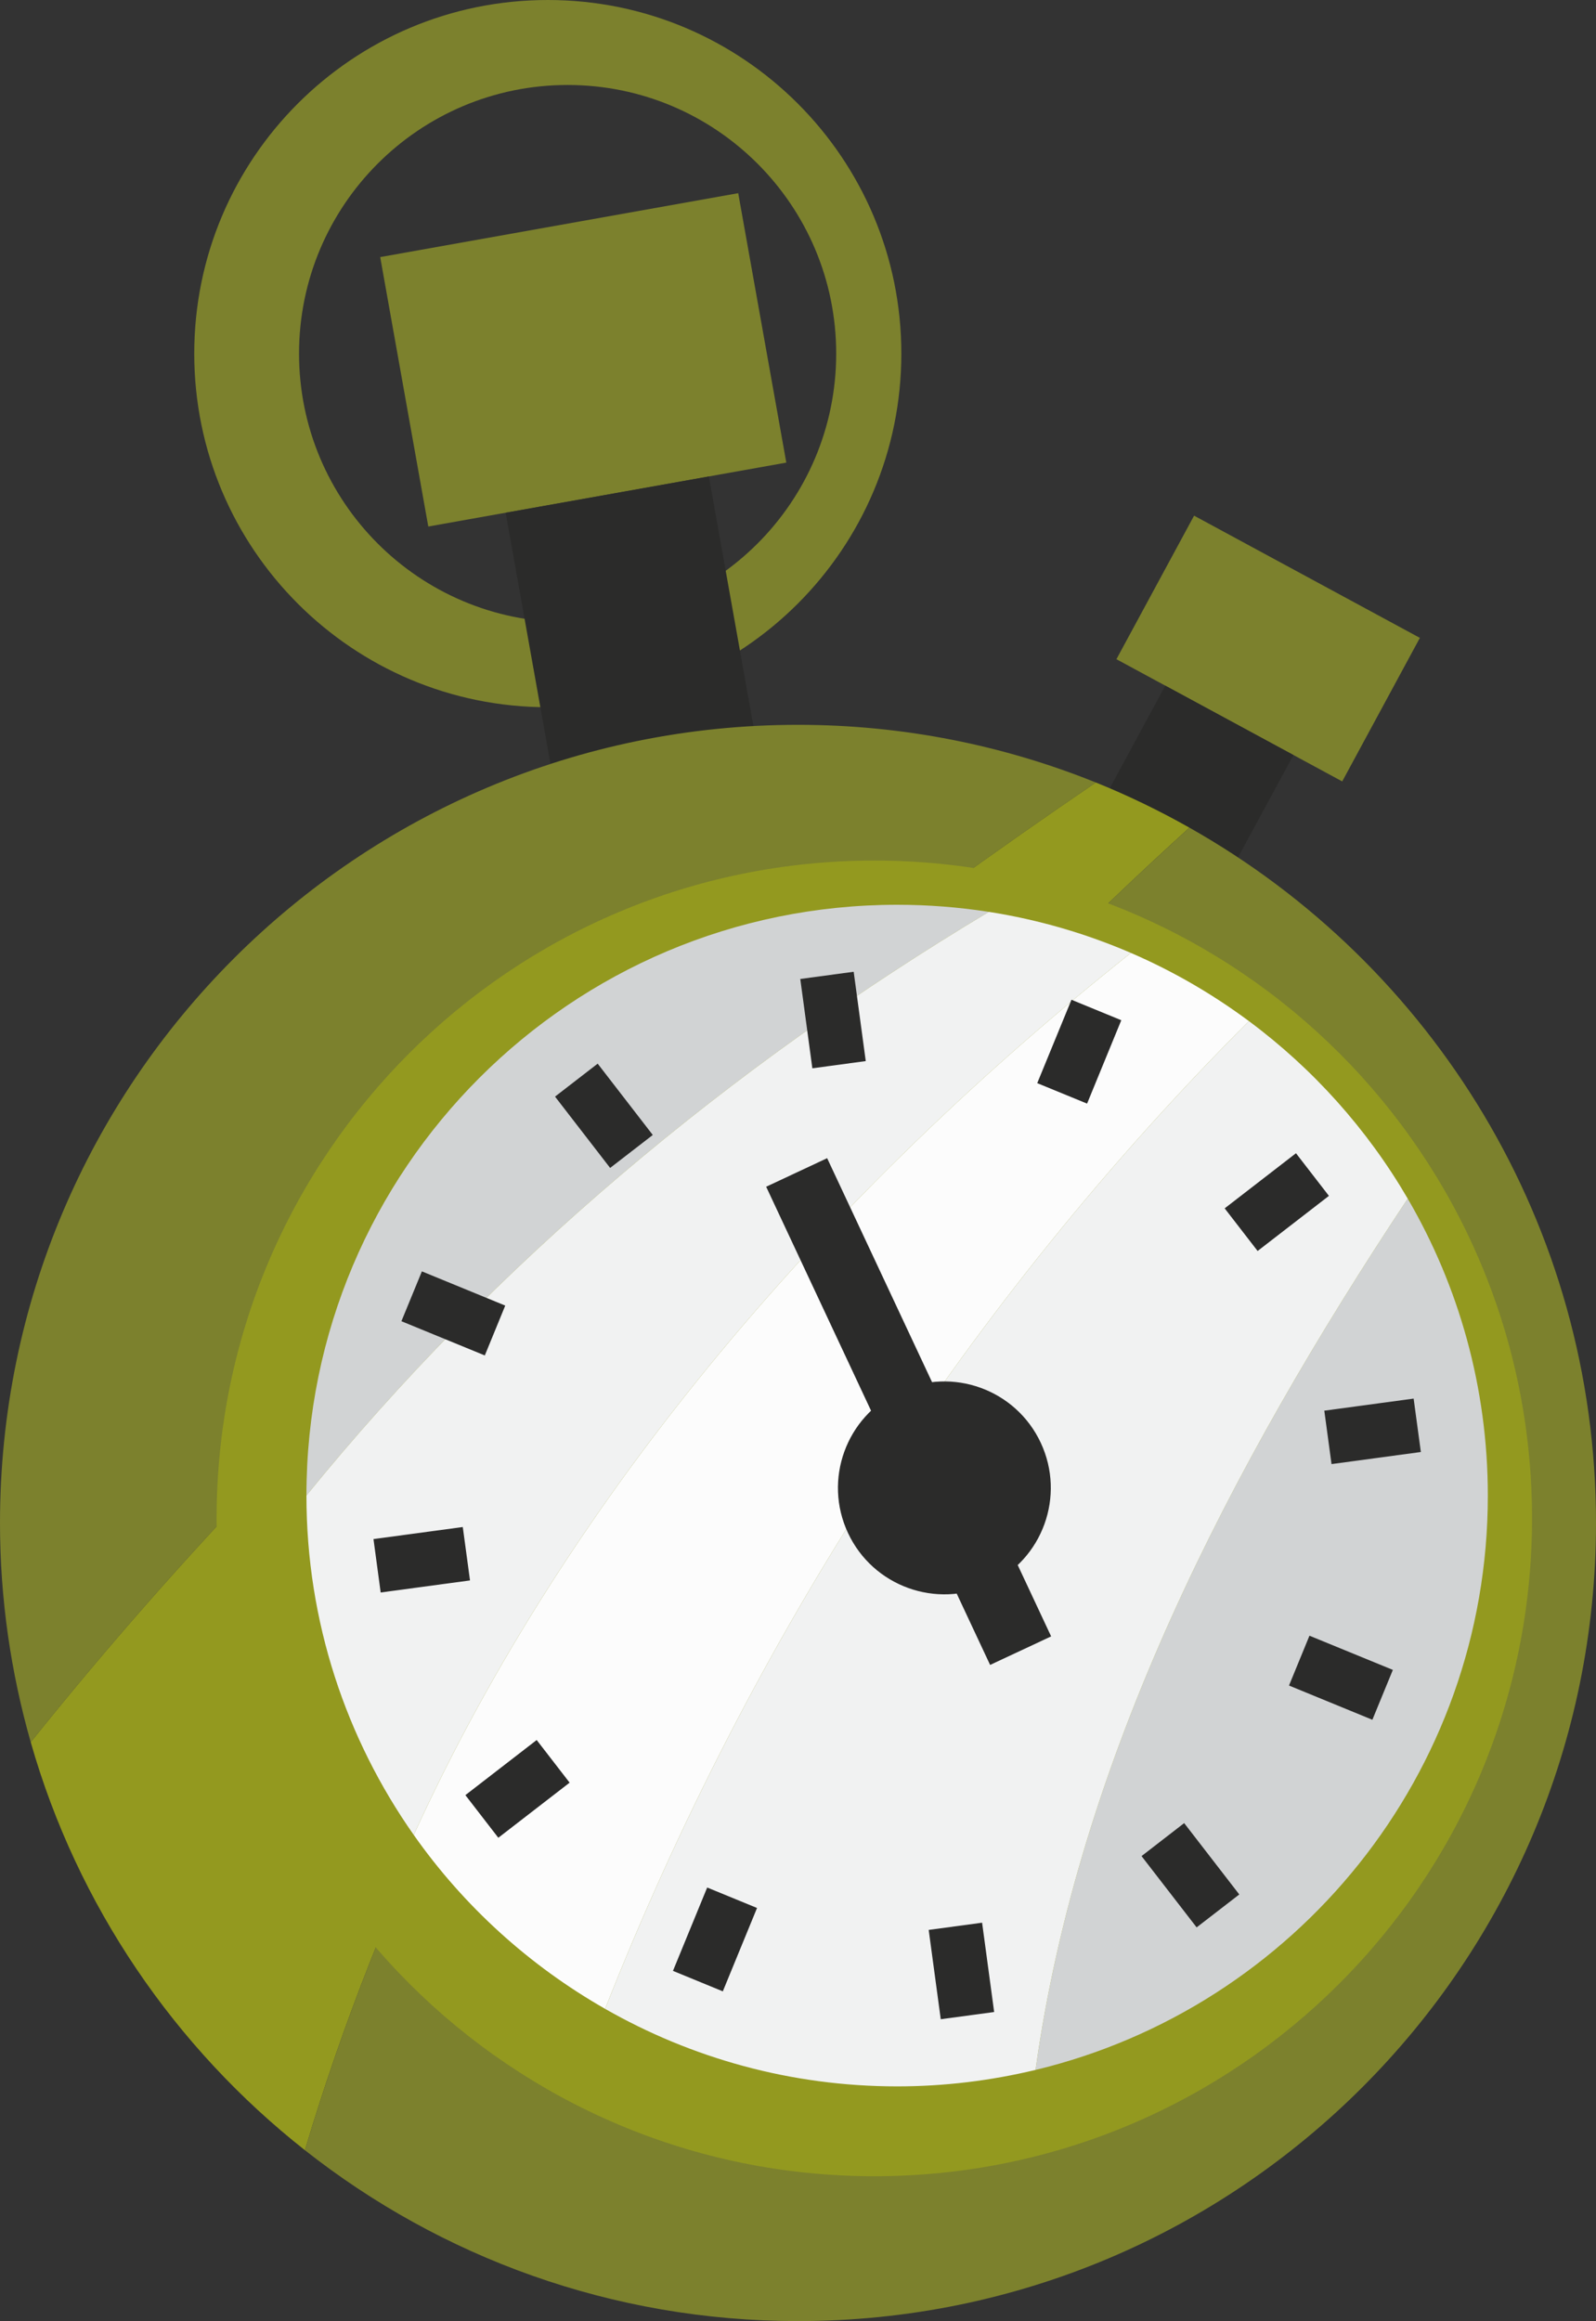 <svg xmlns="http://www.w3.org/2000/svg" width="742.75" height="1080" viewBox="0 0 742.75 1080"><rect x="0" y="0" width="742.75" height="1080" fill="#333333" stroke="none"/><g id="a"/><g id="b"><g id="c"><g id="d"><path d="M254.94.0c90.86.0 164.53 73.66 164.53 164.53s-73.66 164.54-164.53 164.54S90.4 255.4 90.4 164.53 164.07.0 254.94.0zm-115.77 164.53c0 69.04 55.96 124.99 124.99 124.99s124.99-55.95 124.99-124.99-55.96-124.99-124.99-124.99-124.99 55.96-124.99 124.99z" fill="#7c812d"/><g><path d="M186.8 103.78h169.25v127.35H186.8z" transform="translate(-25.19 50.28) rotate(-10.12)" fill="#7c812d"/><path d="M245.76 229.16h96.07v127.35H245.76z" transform="translate(-46.88 56.18) rotate(-10.12)" fill="#2b2b2a"/></g><g><path d="M552.24 242.08h75.94v119.48H552.24z" transform="translate(43.83 677.2) rotate(-61.58)" fill="#7c812d"/><path d="M516.09 334.69h75.94v67.82H516.09z" transform="translate(-33.88 680.33) rotate(-61.57)" fill="#2b2b2a"/></g><path d="M510 364.1c-42.85-17.26-89.6-26.84-138.62-26.84C166.28 337.26.0 503.52.0 708.62c0 35.4 5.06 69.59 14.31 102.04 139.41-174.28 310.25-320.39 495.69-446.56z" fill="#7c812d"/><path d="M553.54 385.11c-13.99-7.89-28.5-14.95-43.54-21.01C324.56 490.27 153.72 636.38 14.31 810.66c21.71 76.07 67.07 142.13 127.59 189.83 70.99-237.9 223.91-445.12 411.64-615.38z" fill="#93991f"/><path d="M553.54 385.11c-187.74 170.26-340.66 377.48-411.64 615.38 63.16 49.76 142.82 79.51 229.48 79.51 205.1.0 371.37-166.27 371.37-371.38.0-138.87-76.3-259.82-189.21-323.51z" fill="#7c812d"/><path d="M100.81 706.5c0 169.05 137.04 306.09 306.09 306.09S712.98 875.55 712.98 706.5s-137.04-306.08-306.08-306.08S100.81 537.45 100.81 706.5z" fill="#93991f"/><path d="M460.19 424.29c-13.91-2.17-28.16-3.3-42.68-3.3-151.81.0-274.89 123.06-274.9 274.88 87.7-108.1 196.86-199.28 317.58-271.58z" fill="#d1d3d4"/><path d="M142.61 695.87v.02c0 58.78 18.51 113.21 49.94 157.9 72.77-159.88 194.64-299.92 333.76-410.39-20.84-8.99-43-15.49-66.12-19.11-120.72 72.3-229.88 163.48-317.58 271.58z" fill="#f1f2f2"/><path d="M581.22 475.12c-16.92-12.56-35.32-23.26-54.91-31.72-139.12 110.46-260.99 250.51-333.76 410.39 23.29 33.12 53.76 60.78 89.07 80.93 67.62-171.52 168.69-328.53 299.61-459.6z" fill="#fcfcfc"/><path d="M481.92 963.13c120.73-29 210.49-137.6 210.49-267.24.0-50.39-13.6-97.58-37.28-138.17-83.07 125.17-153.06 260.64-173.21 405.41z" fill="#d1d3d4"/><path d="M581.22 475.12c-130.92 131.07-231.99 288.07-299.61 459.6 40.09 22.89 86.43 36.07 135.9 36.07 22.19.0 43.74-2.7 64.41-7.66 20.15-144.77 90.14-280.23 173.21-405.41-18.83-32.29-44.03-60.4-73.91-82.6z" fill="#f1f2f2"/><g><path d="M489.18 761.41 460.78 774.69 356.56 552.19 384.94 538.9 489.18 761.41z" fill="#2b2b2a"/><path d="M484.34 671.3c11.6 24.77.94 54.25-23.83 65.86-24.77 11.6-54.26.93-65.86-23.84-11.6-24.77-.93-54.25 23.84-65.86 24.77-11.6 54.25-.93 65.85 23.84z" fill="#2b2b2a"/><g><g><path d="M311.78 889.88h41.93v25.08H311.78z" transform="translate(-628.43 867.51) rotate(-67.68)" fill="#2b2b2a"/><path d="M505.91 513.51 482.71 503.99 498.64 465.19 521.83 474.71 505.91 513.51z" fill="#2b2b2a"/></g><g><path d="M231.91 855.11 216.58 835.27 249.76 809.63 265.09 829.47 231.91 855.11z" fill="#2b2b2a"/><path d="M573.22 546.87h41.94v25.07H573.22z" transform="translate(-218.03 480.09) rotate(-37.7)" fill="#2b2b2a"/></g><g><path d="M177.16 740.98 173.81 716.13 215.37 710.52 218.73 735.37 177.16 740.98z" fill="#2b2b2a"/><path d="M617.78 653.49h41.95v25.08H617.78z" transform="translate(-83.46 91.56) rotate(-7.7)" fill="#2b2b2a"/></g><g><path d="M225.62 630.69 186.81 614.76 196.34 591.57 235.13 607.49 225.62 630.69z" fill="#2b2b2a"/><path d="M638.68 800.21 599.88 784.28 609.4 761.09 648.21 777 638.68 800.21z" fill="#2b2b2a"/></g><g><path d="M268.49 498.24h25.08v41.94H268.49z" transform="translate(-258.78 280.13) rotate(-37.69)" fill="#2b2b2a"/><path d="M556.89 896.81 531.25 863.64 551.09 848.29 576.74 881.49 556.89 896.81z" fill="#2b2b2a"/></g><g><path d="M375.11 453.67h25.08v41.94H375.11z" transform="translate(-60.08 56.2) rotate(-7.7)" fill="#2b2b2a"/><path d="M434.83 896.16h25.08v41.94H434.83z" transform="translate(-118.64 68.07) rotate(-7.69)" fill="#2b2b2a"/></g></g></g></g></g></g></svg>